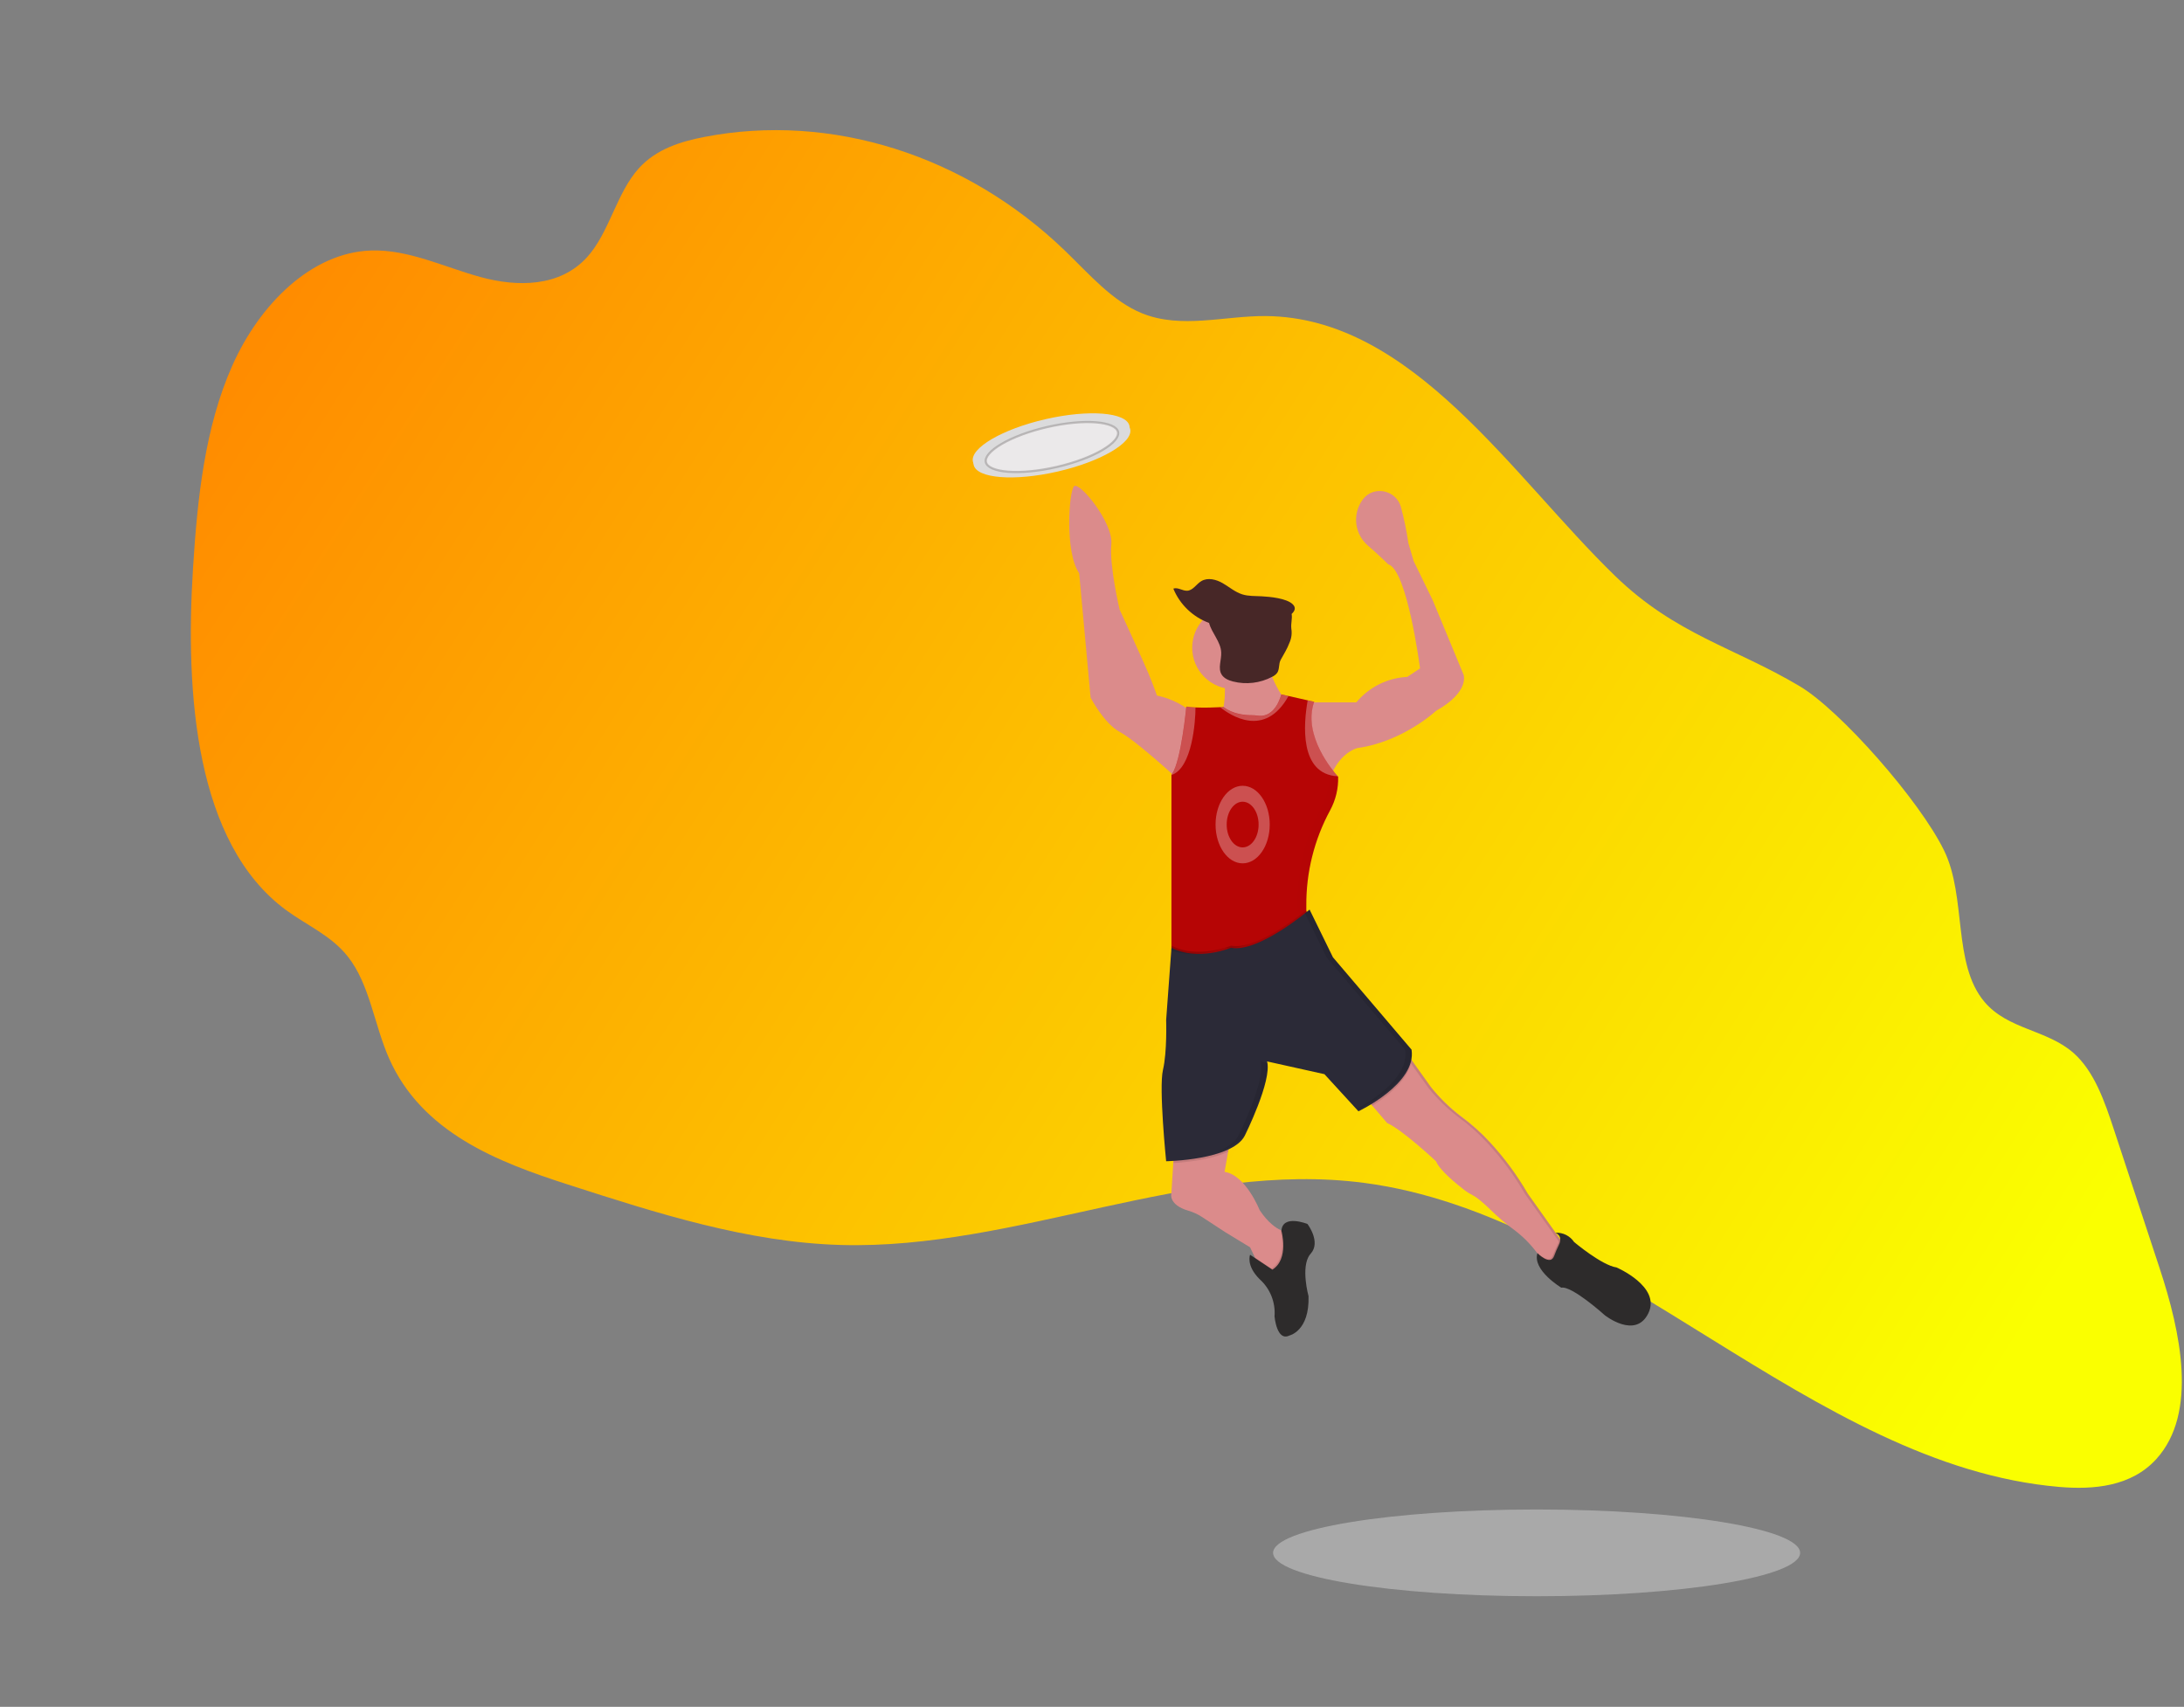 <svg width="1007" height="787" viewBox="0 0 1007 787" fill="none" xmlns="http://www.w3.org/2000/svg">
<rect x="0" y="0" width="1007" height="787" fill="#808080" stroke="none"/>
<g id="frisbee-guy">
<path id="buble" d="M896.406 392.212C906.841 413.647 900.2 444.399 914.977 461.919C925.813 474.768 943.8 474.695 956.086 485.535C965.645 493.995 970.407 507.838 974.739 520.978L995.791 584.854C1005.38 613.946 1013.57 651.396 994.259 672.721C982.684 685.497 965.198 686.947 949.391 685.588C834.984 675.742 742.96 560.308 628.944 545.406C548.358 534.866 468.739 576.331 387.687 574.041C344.818 572.827 302.96 559.441 261.596 546.081C229.781 535.834 194.472 522.356 179.304 487.808C172.527 472.368 170.42 453.716 160.35 441.023C152.633 431.286 141.478 426.678 131.892 419.624C90.135 388.863 85.346 320.059 88.985 262.123C91.001 229.984 94.412 197.078 107.118 168.553C119.824 140.027 143.731 116.438 171.022 115.508C188.279 114.915 204.77 123.145 221.562 127.745C238.355 132.344 258.047 132.481 270.653 118.619C280.996 107.24 284.244 88.962 294.587 77.556C302.641 68.695 313.878 65.255 324.742 63.147C383.163 51.814 445.398 71.488 491.213 115.763C502.35 126.522 512.958 138.932 526.567 144.453C544.691 151.799 564.503 145.575 583.666 145.73C651.273 146.278 697.125 219.48 744.775 265.627C772.631 292.61 799.575 298.423 829.803 316.399C848.51 327.532 885.123 369.043 896.406 392.212Z" fill="url(#paint0_linear)"/>
<g id="Guy">
<path id="Vector" d="M597.45 329.25C597.45 329.25 547 358.64 557.78 341.98C562.442 334.963 564.882 326.704 564.78 318.28C564.778 315.53 564.408 312.792 563.68 310.14L584.74 300.34C584.375 303.225 584.634 306.154 585.5 308.93C588.45 319.35 597.45 329.25 597.45 329.25Z" fill="#DB8B8B"/>
<path id="Vector_2" d="M497.592 264.315L502.852 321.665C502.852 321.665 509.062 333.615 516.232 337.435C521.142 340.055 530.742 348.265 536.322 353.185C538.892 355.455 540.612 357.025 540.612 357.025L554.952 334.085C553.965 332.734 552.857 331.476 551.642 330.325C546.622 325.441 540.305 322.102 533.442 320.705C533.442 320.705 532.252 317.125 529.622 310.705C527.782 306.195 516.242 281.075 516.242 281.075C516.242 281.075 511.462 261.005 512.422 250.965C513.382 240.925 497.612 221.815 495.222 224.205C492.832 226.595 490.902 254.755 497.592 264.315Z" fill="#DB8B8B"/>
<path id="Vector_3" d="M662.1 327.78C662.1 327.78 646.92 341.98 625.86 344.92C625.86 344.92 619.6 346.34 615.1 354.61C613.46 357.718 612.297 361.056 611.65 364.51L589.05 326.22L587.65 323.85H625.36C628.255 320.374 631.839 317.536 635.885 315.514C639.931 313.492 644.352 312.329 648.87 312.1L654.75 308.18C654.75 308.18 648.87 262.63 640.06 260.18C640.06 260.18 635.76 255.88 630.87 251.7C627.868 249.18 625.915 245.629 625.396 241.745C624.876 237.86 625.826 233.921 628.06 230.7C628.18 230.53 628.3 230.36 628.43 230.2C633.43 223.67 643.88 225.94 645.98 233.92C647.438 239.341 648.57 244.844 649.37 250.4L651.82 258.73L660.64 276.85L674.84 311.13C674.84 311.13 677.77 318.97 662.1 327.78Z" fill="#DB8B8B"/>
<path id="Vector_4" d="M613.32 373.57C605.972 387.106 602.187 402.289 602.32 417.69V419.61V419.86C602.32 419.86 607.71 434.55 602.32 434.55C596.93 434.55 597.42 441.9 590.57 443.37C583.72 444.84 559.71 455.12 552.37 450.72C545.03 446.32 540.13 437.01 540.13 437.01V357.17C540.23 357.05 540.33 356.92 540.42 356.78C544.65 350.78 546.99 325.78 546.99 325.78C548.388 325.995 549.797 326.132 551.21 326.19C555.42 326.39 560.21 326.19 562.63 326.07L564.13 325.98C568.36 329.29 574.13 329.77 576.99 329.77C577.994 329.774 578.996 329.847 579.99 329.99C588.26 331.15 590.78 320.16 590.78 320.16L594.05 320.9L602.9 322.9L605.97 323.59C600.46 339.2 614.97 355.89 616.8 357.91L616.99 358.12C617.146 363.503 615.88 368.832 613.32 373.57Z" fill="#B60505"/>
<path id="Vector_5" opacity="0.3" d="M551.22 326.23C551.22 332.72 549.67 354.23 540.15 357.34V357.17C540.25 357.05 540.35 356.92 540.44 356.78C544.67 350.78 547.01 325.78 547.01 325.78C548.404 326.008 549.809 326.158 551.22 326.23Z" fill="white"/>
<path id="Vector_6" opacity="0.3" d="M616.85 357.94C598.93 357.02 601.05 333.58 602.95 322.94L606.02 323.63C600.51 339.23 615.01 355.92 616.85 357.94Z" fill="white"/>
<g id="Group" opacity="0.1">
<path id="Vector_7" opacity="0.1" d="M617.04 358.64C617.035 358.589 617.013 358.542 616.979 358.504C616.945 358.466 616.9 358.44 616.85 358.43C612.85 357.43 617.29 358.88 612.85 357.43C612.68 357.37 613.09 356.7 613.09 356.7C613.225 362.077 611.942 367.396 609.37 372.12C602.022 385.656 598.237 400.839 598.37 416.24V418.16V418.4C598.37 418.4 603.76 433.09 598.37 433.09C592.98 433.09 593.47 440.44 586.62 441.91C580.34 443.26 559.69 451.99 550.62 450.06C551.18 450.47 551.75 450.86 552.34 451.21C559.69 455.62 583.69 445.33 590.54 443.86C597.39 442.39 596.91 435.04 602.29 435.04C607.67 435.04 602.29 420.35 602.29 420.35V420.1V418.18C602.157 402.779 605.942 387.596 613.29 374.06C615.872 369.339 617.166 364.02 617.04 358.64V358.64Z" fill="black"/>
<path id="Vector_8" opacity="0.1" d="M565.32 327.02C565.09 326.86 564.85 326.69 564.63 326.52H564.11C564.51 326.72 564.92 326.87 565.32 327.02Z" fill="black"/>
</g>
<path id="Vector_9" d="M719.89 572.18L714.02 585.4C712.344 582.644 710.508 579.99 708.52 577.45V577.45C705.668 573.641 702.303 570.246 698.52 567.36C694.426 564.381 690.561 561.099 686.96 557.54C684.2 554.87 681.18 552.22 679.04 551.11C677.797 550.486 676.609 549.757 675.49 548.93C671.59 545.93 663.93 539.78 662.12 535.45C662.12 535.45 646.45 520.76 639.59 517.82L632.75 509.82L624.89 500.65L644.97 480.57L650.88 488.84L659.67 501.14C663.646 506.081 668.194 510.532 673.22 514.4C678.226 518.031 682.85 522.162 687.02 526.73C693.594 533.879 699.362 541.73 704.22 550.14L716.85 567.89L716.94 568.03L718.94 570.82L719.89 572.18Z" fill="#DB8B8B"/>
<path id="Vector_10" d="M595.49 573.65L587.65 592.26L581.29 585.4L578.67 579.9L576.39 575.11L565.12 568.25L554.12 561.07C552.22 559.832 550.148 558.882 547.97 558.25C538.46 555.47 540.1 550.13 540.1 550.13L540.97 536.27L541.57 526.62L567.57 523.68L566.27 531.03L564.63 540.33C574.43 541.8 580.79 557.96 580.79 557.96C584.66 563.77 588.33 566.18 590.38 567.14C590.914 567.409 591.478 567.614 592.06 567.75L595.49 573.65Z" fill="#DB8B8B"/>
<path id="Vector_11" opacity="0.1" d="M719.89 572.18L714.02 585.4C712.344 582.644 710.508 579.99 708.52 577.45C709.42 578.31 714.45 582.89 716.06 578.71C716.677 577.005 717.388 575.336 718.19 573.71C718.687 572.844 718.939 571.859 718.92 570.86L719.89 572.18Z" fill="black"/>
<path id="Vector_12" opacity="0.1" d="M719.41 571.31L717.41 568.52L717.32 568.38L704.69 550.63C699.821 542.225 694.043 534.381 687.46 527.24C683.29 522.672 678.666 518.541 673.66 514.91C668.634 511.042 664.086 506.591 660.11 501.65L651.35 489.4L645.44 481.13L644.58 481.99L649.87 489.4L658.66 501.7C662.642 506.627 667.193 511.065 672.22 514.92C677.226 518.551 681.85 522.682 686.02 527.25C692.592 534.39 698.36 542.23 703.22 550.63L715.87 568.4L715.96 568.54L717.96 571.33L718.96 572.69L713.7 584.53C714.25 585.4 714.56 585.91 714.56 585.91L720.44 572.69L719.41 571.31Z" fill="black"/>
<path id="Vector_13" opacity="0.1" d="M595.49 573.65L587.65 592.26L581.29 585.4L578.67 579.9L586.19 584.9C593.58 580.28 590.73 568.47 590.39 567.15C590.924 567.42 591.488 567.624 592.07 567.76L595.49 573.65Z" fill="black"/>
<path id="Vector_14" d="M590.84 567.53C590.84 567.53 594.51 580.53 586.68 585.41L576.39 578.55C576.39 578.55 574.39 583.45 580.8 589.82C583.184 591.957 585.044 594.615 586.234 597.588C587.423 600.561 587.912 603.768 587.66 606.96C587.66 606.96 588.66 618.71 594.52 615.78C594.52 615.78 603.83 613.78 603.34 597.66C603.34 597.66 599.63 584.21 603.95 578.52C604.07 578.367 604.193 578.217 604.32 578.07C609.22 572.68 602.85 564.36 602.85 564.36C602.85 564.36 591.33 559.7 590.84 567.53Z" fill="#2D2B2B"/>
<path id="Vector_15" opacity="0.1" d="M602.35 434.56C596.96 434.56 597.45 441.91 590.6 443.38C583.75 444.85 559.74 455.13 552.4 450.73C545.06 446.33 540.16 437.02 540.16 437.02V436.02C552.4 442.39 567.59 436.02 567.59 436.02C578.41 438.1 597.02 423.91 602.36 419.6V419.85C602.36 419.85 607.73 434.56 602.35 434.56Z" fill="black"/>
<path id="Vector_16" opacity="0.1" d="M541.61 526.63L567.61 523.69L566.31 531.04C558.26 534.78 546.67 535.93 541.05 536.28L541.61 526.63Z" fill="black"/>
<path id="Vector_17" opacity="0.1" d="M650.86 488.86C649.63 497.86 639.57 505.59 632.73 509.86L624.87 500.69L644.95 480.61L650.86 488.86Z" fill="black"/>
<path id="Vector_18" d="M567.57 437C567.57 437 552.39 443.37 540.14 437L537.69 470.31C537.69 470.31 538.18 485 536.22 493.31C534.26 501.62 537.69 535.43 537.69 535.43C537.69 535.43 568.06 534.94 573.93 523.68C573.93 523.68 586.66 498.21 584.22 489.4L610.67 495.28L626.35 512.4C626.35 512.4 653.29 499.67 650.84 483.99L614.59 441.4L603.82 419.4C603.82 419.4 580.31 439.45 567.57 437Z" fill="#2B2A37"/>
<path id="Vector_19" opacity="0.3" d="M594.1 320.93C583.19 340.64 567.1 329.73 562.64 326.11L564.14 326.02C568.37 329.33 574.14 329.81 577 329.81C578.004 329.814 579.006 329.887 580 330.03C588.27 331.19 590.79 320.2 590.79 320.2L594.1 320.93Z" fill="white"/>
<path id="Vector_20" d="M717.22 568.4C718.897 568.306 720.57 568.651 722.074 569.402C723.577 570.152 724.858 571.282 725.79 572.68C725.79 572.68 738.51 583.4 745.36 584.4C745.36 584.4 765.93 593.22 760.05 605.46C754.17 617.7 739.97 606.46 739.97 606.46C739.97 606.46 724.79 592.75 719.89 593.73C719.89 593.73 706.42 585.65 708.89 577.81C708.89 577.81 714.79 583.81 716.57 579.2C717.183 577.495 717.891 575.826 718.69 574.2C719.64 572.32 720.13 569.87 717.22 568.4Z" fill="#2D2B2B"/>
<path id="Vector_21" opacity="0.1" d="M564.35 437.12C559.23 438.61 548.93 440.6 540.15 436.03L539.99 438.22C550.64 442.09 562.42 437.87 564.35 437.12Z" fill="black"/>
<path id="Vector_22" opacity="0.1" d="M575.48 435.4C572.929 436.226 570.223 436.455 567.57 436.07C567.57 436.07 566.49 436.52 564.69 437.07C567.82 437.6 571.58 436.83 575.48 435.4Z" fill="black"/>
<path id="Vector_23" opacity="0.1" d="M650.98 485.5C650.51 500.03 626.35 511.45 626.35 511.45L626.01 511.08C632.7 507.41 649.88 496.68 647.9 484.02L611.65 441.4L601.71 421.07C603.04 420.01 603.81 419.36 603.81 419.36L614.59 441.36L650.83 483.97C650.913 484.476 650.964 484.987 650.98 485.5Z" fill="black"/>
<path id="Vector_24" opacity="0.1" d="M581.29 489.4C583.74 498.22 571 523.68 571 523.68C569.26 527.01 565.39 529.4 560.79 531.11C566.63 529.37 571.84 526.72 573.94 522.7C573.94 522.7 585.24 500.1 584.5 490.11L581.29 489.4Z" fill="black"/>
<path id="Vector_25" opacity="0.3" d="M572.96 362.31C566.06 362.31 560.47 370.31 560.47 380.19C560.47 390.07 566.06 398.07 572.96 398.07C579.86 398.07 585.45 390.07 585.45 380.19C585.45 370.31 579.86 362.31 572.96 362.31ZM572.96 390.72C568.9 390.72 565.6 386.01 565.6 380.19C565.6 374.37 568.89 369.66 572.96 369.66C577.03 369.66 580.32 374.37 580.32 380.19C580.32 386.01 577.02 390.72 572.96 390.72V390.72Z" fill="white"/>
<path id="Vector_26" d="M568.8 317.74C579.349 317.74 587.9 309.189 587.9 298.64C587.9 288.091 579.349 279.54 568.8 279.54C558.251 279.54 549.7 288.091 549.7 298.64C549.7 309.189 558.251 317.74 568.8 317.74Z" fill="#DB8B8B"/>
<path id="Vector_27" d="M557.479 287.232C553.774 285.864 550.396 283.752 547.56 281.028C544.724 278.303 542.49 275.027 541 271.405C543.072 270.629 545.245 272.522 547.45 272.375C550.118 272.197 551.633 269.272 553.916 267.937C556.89 266.153 560.798 267.162 563.803 268.915C566.809 270.668 569.5 273.019 572.82 274.058C575.66 274.951 578.713 274.772 581.695 274.943C585.477 275.152 593.277 275.82 596.11 278.675C597.679 280.226 596.973 281.778 595.545 283.081C595.929 285.261 595.152 287.27 595.403 289.846C595.772 292.074 595.466 294.36 594.524 296.417C593.449 299.311 591.935 301.584 590.468 304.307C589.495 306.123 590.052 308.504 588.898 310.219C588.28 311.02 587.472 311.657 586.544 312.073C581.012 314.997 574.572 315.764 568.496 314.222C566.456 313.694 564.353 312.794 563.262 311.01C561.449 308.039 563.262 304.253 563.074 300.785C562.87 295.89 558.687 291.871 557.479 287.232Z" fill="#472727"/>
</g>
<g id="disk">
<path id="Vector_28" d="M448.594 212.86C450.027 219.109 467.343 220.471 487.271 215.902C507.199 211.333 522.193 202.563 520.76 196.314C519.327 190.066 502.011 188.704 482.083 193.273C462.155 197.842 447.161 206.612 448.594 212.86Z" fill="#DBDBDC"/>
<path id="Vector_29" d="M448.944 214.386C450.377 220.635 467.693 221.996 487.621 217.427C507.549 212.858 522.543 204.089 521.11 197.84C519.677 191.591 502.361 190.229 482.433 194.799C462.505 199.368 447.511 208.137 448.944 214.386Z" fill="#DBDBDC"/>
<path id="Vector_30" opacity="0.5" d="M487.14 215.33C478.629 217.281 470.696 217.961 464.756 217.493C461.783 217.26 459.339 216.741 457.578 215.97C455.806 215.194 454.822 214.21 454.567 213.097C454.311 211.983 454.768 210.668 456.025 209.198C457.275 207.738 459.249 206.206 461.823 204.7C466.966 201.692 474.403 198.847 482.914 196.896C491.424 194.945 499.358 194.265 505.298 194.732C508.271 194.966 510.715 195.485 512.476 196.256C514.248 197.031 515.232 198.016 515.487 199.129C515.742 200.242 515.285 201.557 514.028 203.027C512.779 204.488 510.805 206.02 508.231 207.526C503.088 210.534 495.651 213.378 487.14 215.33Z" fill="#FCF9F9" stroke="#8F8B8B"/>
</g>
<ellipse id="Ellipse 1" cx="708.5" cy="716" rx="121.5" ry="20" fill="#C4C4C4" fill-opacity="0.6"/>
</g>
<defs>
<linearGradient id="paint0_linear" x1="135.431" y1="101.51" x2="936.933" y2="610.836" gradientUnits="userSpaceOnUse">
<stop stop-color="#FF9900"/>
<stop offset="0" stop-color="#FF8A00"/>
<stop offset="1" stop-color="#FAFF00"/>
</linearGradient>
</defs>
</svg>
